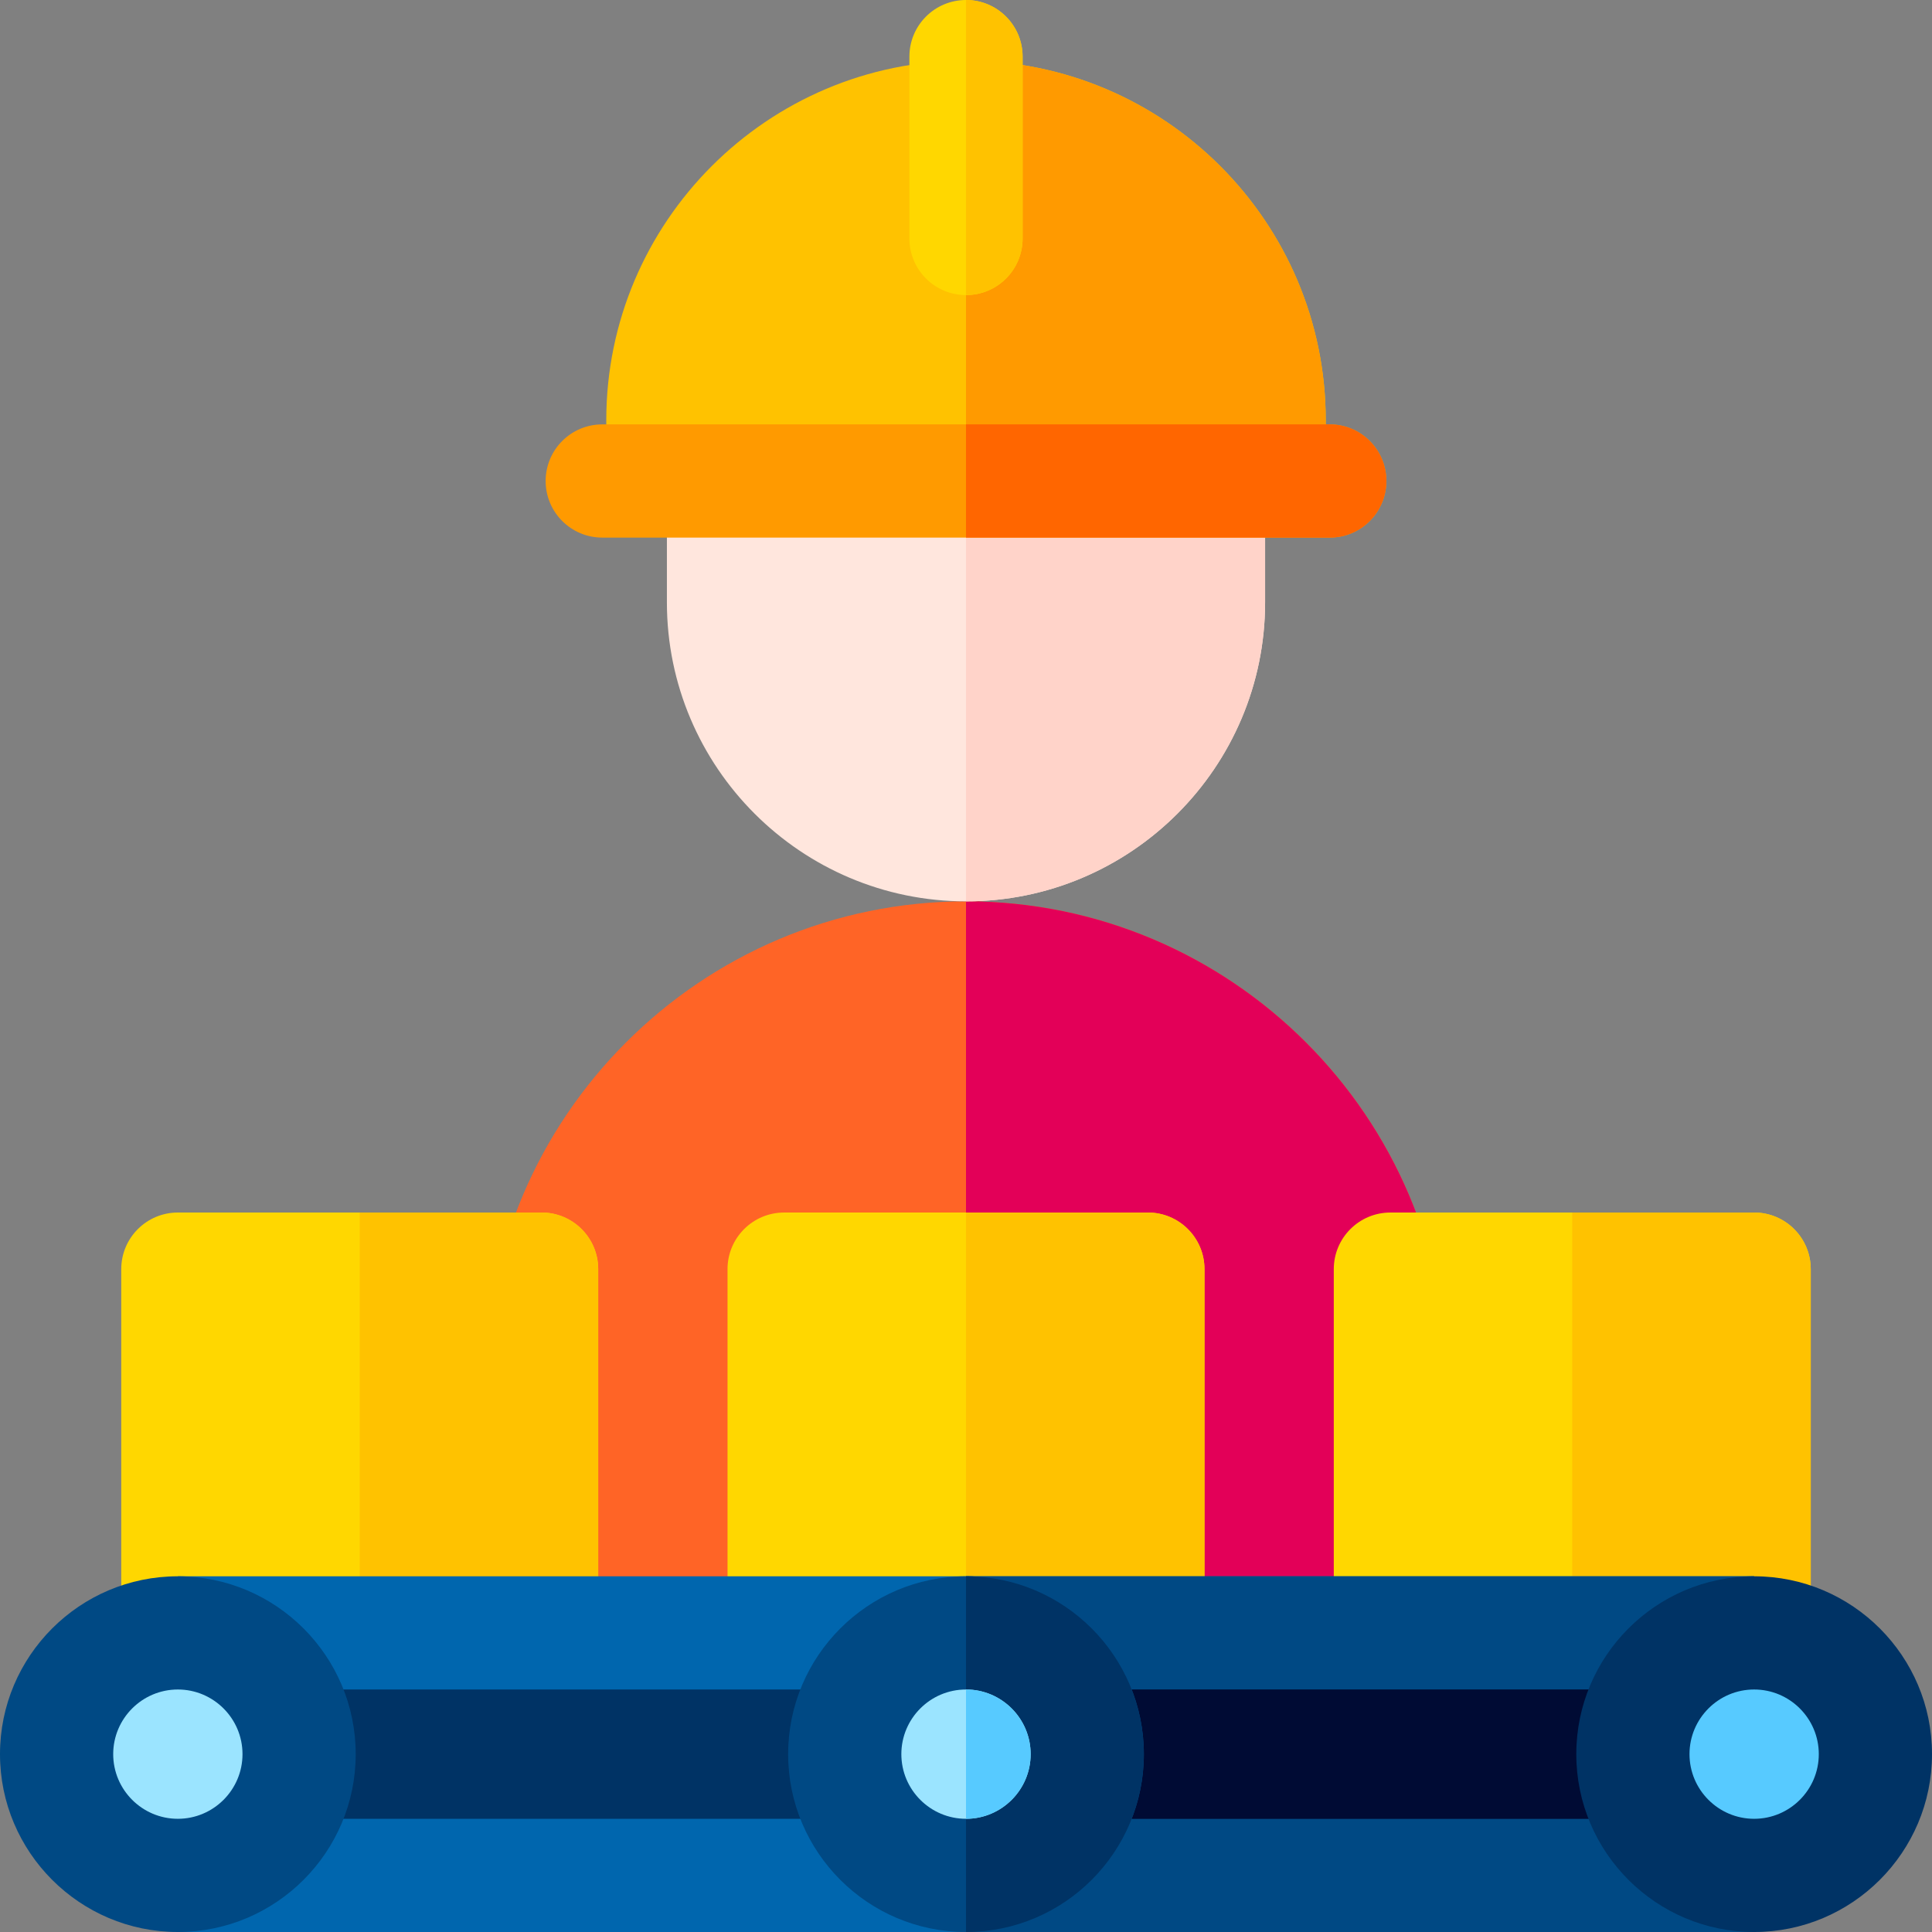 <svg height="512pt" viewBox="0 0 512 512" width="512pt" xmlns="http://www.w3.org/2000/svg"><rect x="0" y="0" width="512" height="512" fill="#808080" stroke="none"/><path d="m256 238.867c-70.285 0-127.469 57.184-127.469 127.469v66.398c0 8.285 6.719 15 15 15h224.938c8.281 0 15-6.715 15-15v-66.398c0-70.289-57.184-127.469-127.469-127.469zm0 0" fill="#ff6426"/><path d="m383.469 432.734v-66.402c0-70.285-57.184-127.465-127.469-127.465v208.867h112.469c8.281 0 15-6.715 15-15zm0 0" fill="#e30058"/><path d="m304.199 447.734h-96.398c-8.285 0-15-6.719-15-15v-96.402c0-8.281 6.715-15 15-15h96.398c8.285 0 15 6.719 15 15v96.402c0 8.285-6.715 15-15 15zm0 0" fill="#ffd700"/><path d="m304.199 321.332h-48.199v126.402h48.199c8.285 0 15-6.719 15-15v-96.402c0-8.281-6.715-15-15-15zm0 0" fill="#ffc200"/><path d="m143.531 447.734h-96.398c-8.285 0-15-6.719-15-15v-96.402c0-8.281 6.715-15 15-15h96.398c8.285 0 15 6.719 15 15v96.402c0 8.285-6.715 15-15 15zm0 0" fill="#ffd700"/><path d="m143.531 321.332h-48.199v126.402h48.199c8.285 0 15-6.719 15-15v-96.402c0-8.281-6.715-15-15-15zm0 0" fill="#ffc200"/><path d="m464.867 447.734h-96.402c-8.281 0-15-6.719-15-15v-96.402c0-8.281 6.719-15 15-15h96.402c8.281 0 15 6.719 15 15v96.402c0 8.285-6.719 15-15 15zm0 0" fill="#ffd700"/><path d="m464.867 321.332h-48.203v126.402h48.203c8.281 0 15-6.719 15-15v-96.402c0-8.281-6.719-15-15-15zm0 0" fill="#ffc200"/><path d="m256.016 238.867c-43.73 0-79.281-35.551-79.281-79.25v-32.148c0-8.285 6.715-15 15-15h128.531c8.285 0 15 6.715 15 15v32.148c0 43.699-35.551 79.25-79.25 79.25zm0 0" fill="#ffe6dd"/><path d="m47.133 417.734h417.734v94.266h-417.734zm0 0" fill="#0066ae"/><path d="m256 417.734h208.867v94.266h-208.867zm0 0" fill="#004984"/><path d="m464.867 447.734h-417.734c-9.445 0-17.133 7.684-17.133 17.133 0 9.445 7.688 17.133 17.133 17.133h417.734c9.445 0 17.133-7.688 17.133-17.133 0-9.445-7.688-17.133-17.133-17.133zm0 0" fill="#003365"/><path d="m482 464.867c0-9.445-7.688-17.133-17.133-17.133h-208.867v34.266h208.867c9.445 0 17.133-7.688 17.133-17.133zm0 0" fill="#000b34"/><path d="m464.867 512c-25.988 0-47.133-21.145-47.133-47.133 0-25.988 21.145-47.133 47.133-47.133 25.988 0 47.133 21.145 47.133 47.133 0 25.988-21.145 47.133-47.133 47.133zm0 0" fill="#003365"/><path d="m47.133 512c-25.988 0-47.133-21.145-47.133-47.133 0-25.988 21.145-47.133 47.133-47.133 25.988 0 47.133 21.145 47.133 47.133 0 25.988-21.145 47.133-47.133 47.133zm0 0" fill="#004984"/><path d="m256 512c-25.988 0-47.133-21.145-47.133-47.133 0-25.988 21.145-47.133 47.133-47.133s47.133 21.145 47.133 47.133c0 25.988-21.145 47.133-47.133 47.133zm0 0" fill="#004984"/><path d="m47.133 447.734c-9.445 0-17.133 7.684-17.133 17.133 0 9.445 7.688 17.133 17.133 17.133 9.445 0 17.133-7.688 17.133-17.133 0-9.445-7.684-17.133-17.133-17.133zm0 0" fill="#9be4ff"/><path d="m464.867 447.734c-9.445 0-17.133 7.684-17.133 17.133 0 9.445 7.684 17.133 17.133 17.133 9.449 0 17.133-7.688 17.133-17.133 0-9.445-7.688-17.133-17.133-17.133zm0 0" fill="#57caff"/><path d="m303.133 464.867c0-25.988-21.145-47.133-47.133-47.133v94.266c25.988 0 47.133-21.145 47.133-47.133zm0 0" fill="#003365"/><path d="m256 447.734c-9.445 0-17.133 7.684-17.133 17.133 0 9.445 7.688 17.133 17.133 17.133s17.133-7.688 17.133-17.133c0-9.445-7.688-17.133-17.133-17.133zm0 0" fill="#9be4ff"/><path d="m273.133 464.867c0-9.445-7.688-17.133-17.133-17.133v34.266c9.445 0 17.133-7.688 17.133-17.133zm0 0" fill="#57caff"/><path d="m335.266 159.617v-32.148c0-8.285-6.715-15-15-15h-64.266v126.398h.016c43.699 0 79.25-35.551 79.25-79.25zm0 0" fill="#ffd3c9"/><path d="m336.332 127.469h-160.664c-8.285 0-15-6.719-15-15v-1.086c0-52.559 42.758-95.316 95.316-95.316 52.59 0 95.348 42.758 95.348 95.316v1.086c0 8.281-6.715 15-15 15zm0 0" fill="#ffc200"/><path d="m351.332 112.469v-1.086c0-52.551-42.75-95.309-95.332-95.316v111.402h80.332c8.285 0 15-6.719 15-15zm0 0" fill="#ff9a00"/><path d="m352.398 142.469h-192.797c-8.285 0-15-6.719-15-15 0-8.285 6.715-15 15-15h192.797c8.285 0 15 6.715 15 15 0 8.281-6.715 15-15 15zm0 0" fill="#ff9a00"/><path d="m367.398 127.469c0-8.285-6.715-15-15-15h-96.398v30h96.398c8.285 0 15-6.719 15-15zm0 0" fill="#f60"/><path d="m256 78.199c-8.285 0-15-6.715-15-15v-48.199c0-8.285 6.715-15 15-15s15 6.715 15 15v48.199c0 8.285-6.715 15-15 15zm0 0" fill="#ffd700"/><path d="m271 63.199v-48.199c0-8.285-6.715-15-15-15v78.199c8.285 0 15-6.715 15-15zm0 0" fill="#ffc200"/></svg>